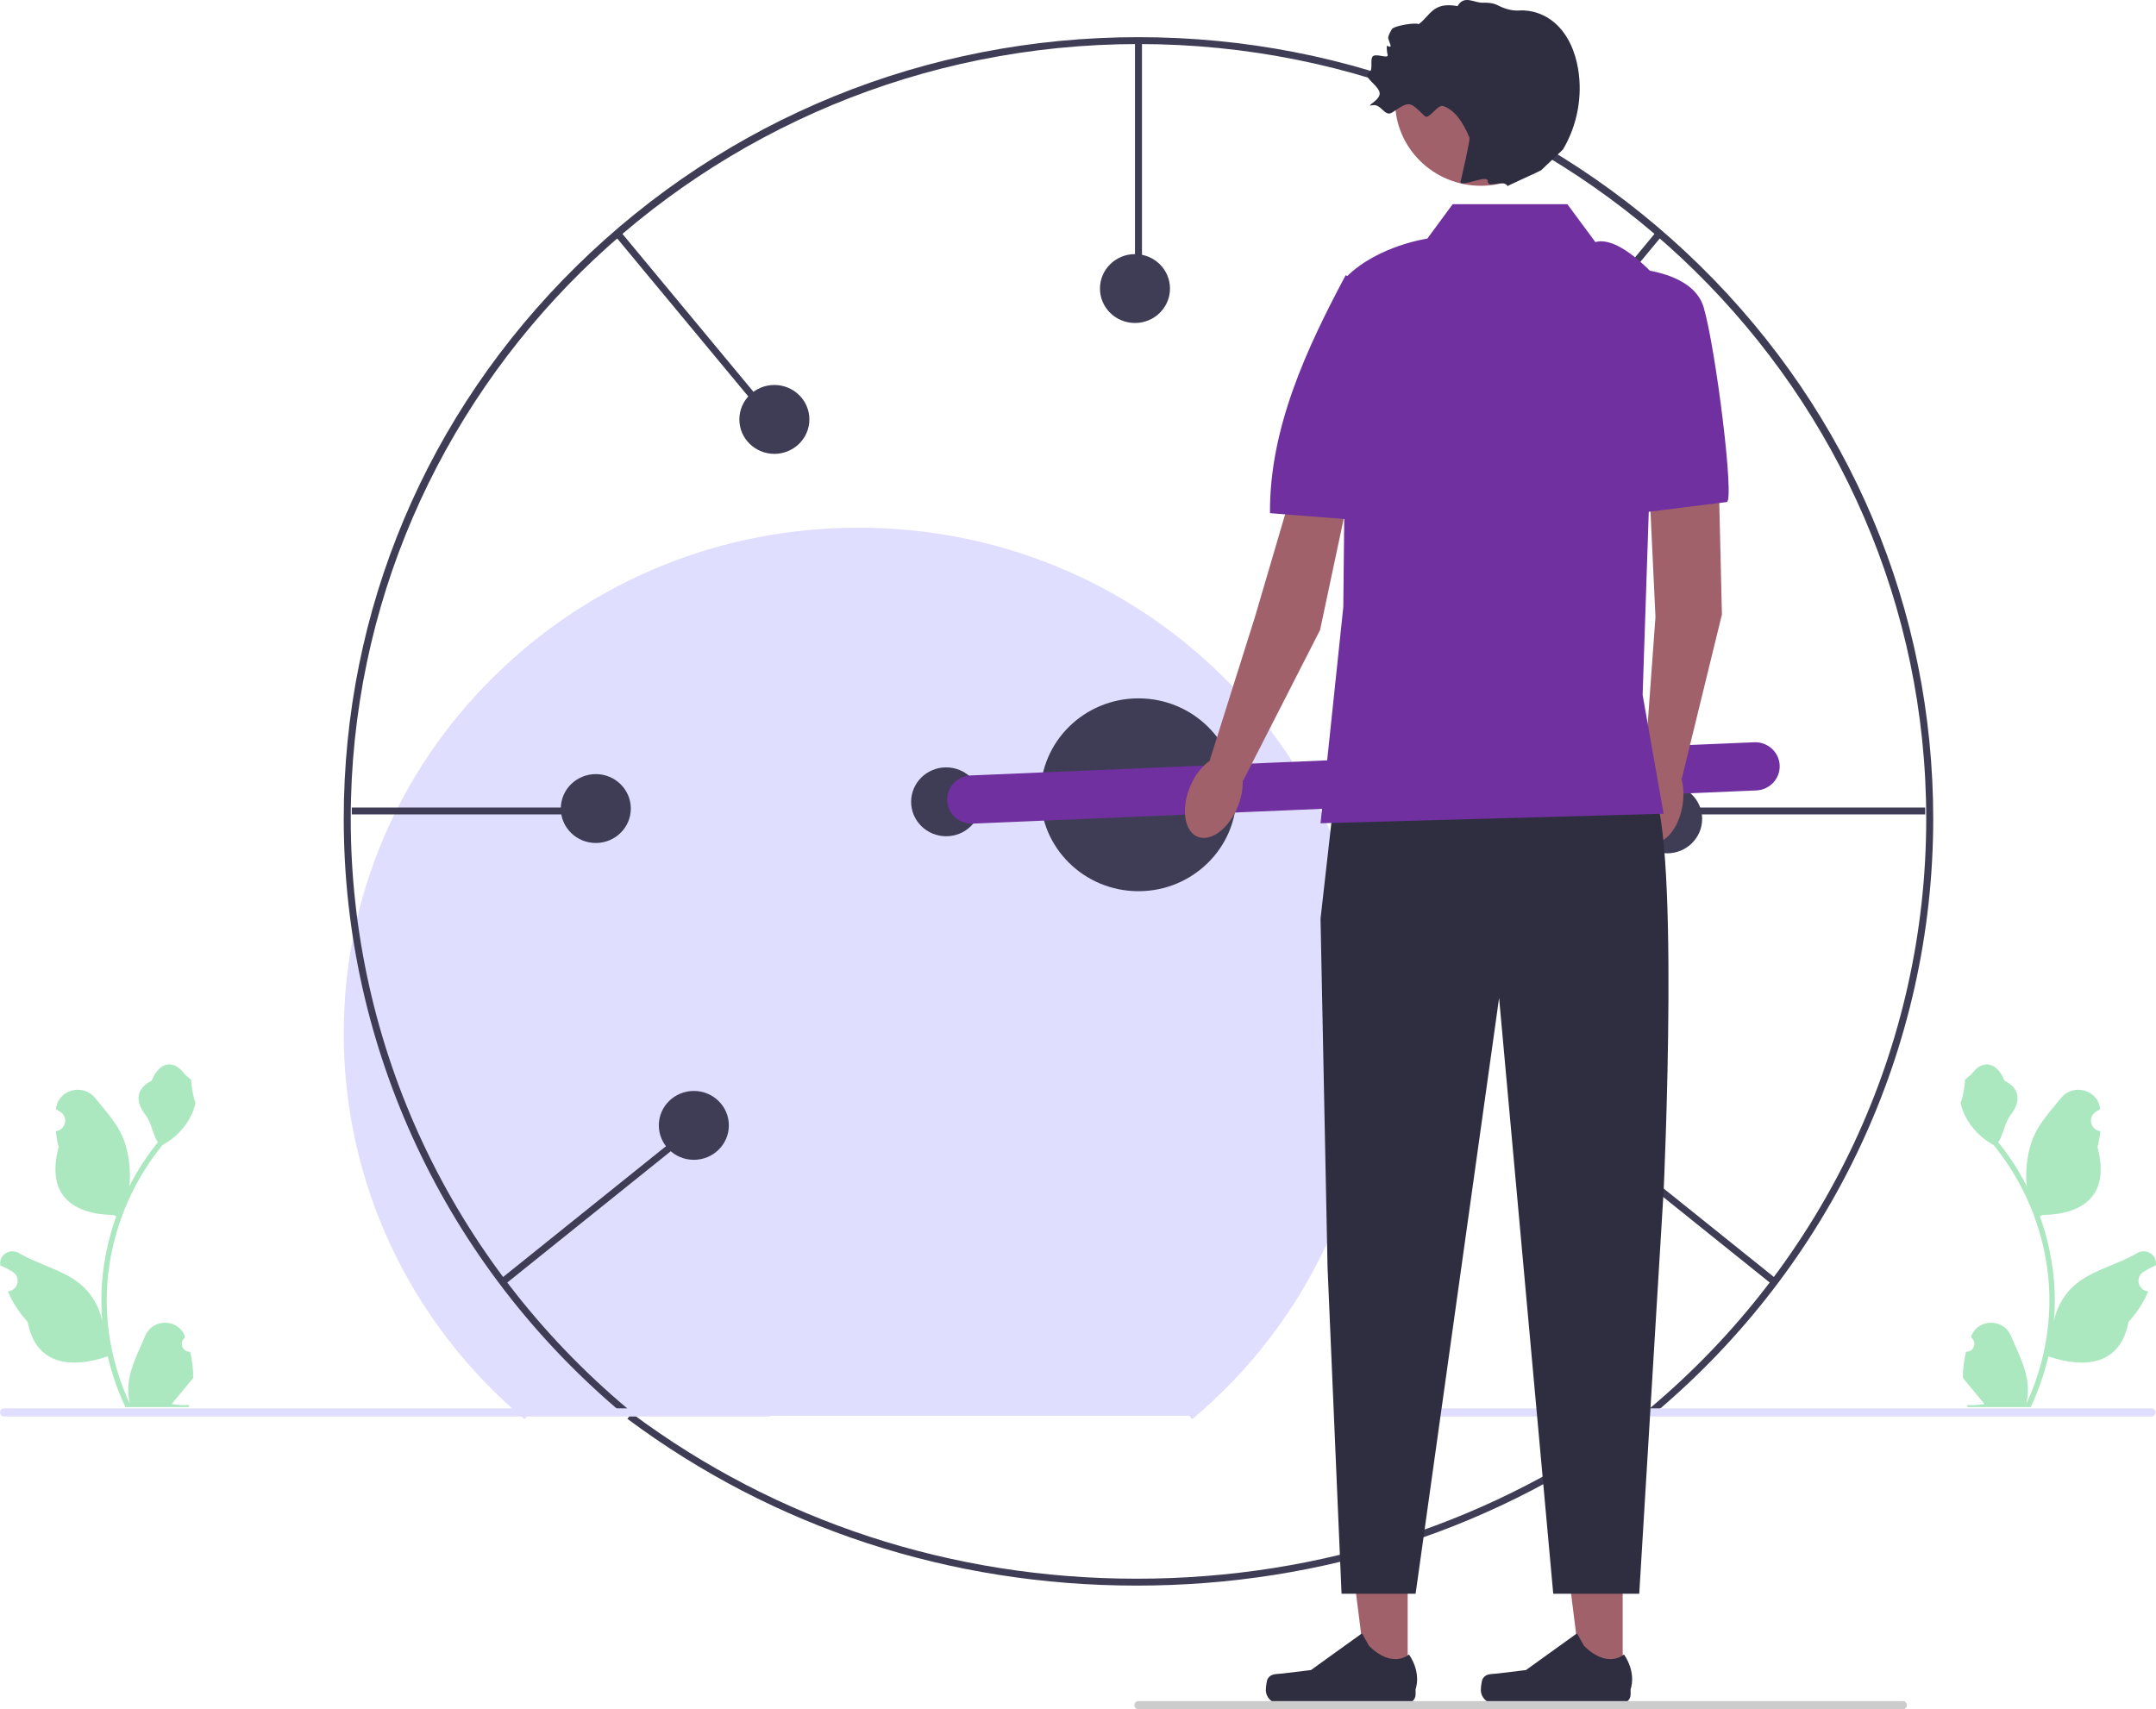 <svg width="2400" height="1903" viewBox="0 0 2400 1903" fill="none" xmlns="http://www.w3.org/2000/svg">
<g clip-path="url(#clip0_2955_1880)">
<path d="M1265.25 1765.33C1057.52 1765.33 861.494 1701.12 698.37 1579.63L703.346 1573.6C865.038 1694.01 1059.34 1757.66 1265.25 1757.66C1471.32 1757.66 1665.74 1693.92 1827.51 1573.33L1832.49 1579.37C1669.29 1701.03 1473.14 1765.33 1265.25 1765.33V1765.33Z" fill="#3F3D56"/>
<path d="M2188.54 1504.93C2196.59 1505.42 2201.04 1495.58 2194.95 1489.84L2194.34 1487.47C2194.42 1487.29 2194.5 1487.1 2194.58 1486.91C2202.72 1467.81 2230.32 1467.94 2238.39 1487.07C2245.56 1504.04 2254.68 1521.05 2256.93 1539C2257.93 1546.93 2257.48 1555 2255.69 1562.77C2272.48 1526.69 2281.32 1487.3 2281.32 1447.67C2281.32 1437.72 2280.76 1427.76 2279.63 1417.83C2278.7 1409.71 2277.42 1401.64 2275.76 1393.64C2266.77 1350.4 2247.31 1309.22 2219.24 1274.82C2205.75 1267.57 2194.5 1256.23 2187.7 1242.63C2185.26 1237.73 2183.35 1232.45 2182.44 1227.08C2183.98 1227.28 2188.23 1204.27 2187.07 1202.86C2189.21 1199.67 2193.04 1198.08 2195.38 1194.96C2207 1179.46 2223.02 1182.16 2231.38 1203.23C2249.24 1212.1 2249.41 1226.8 2238.45 1240.95C2231.48 1249.94 2230.52 1262.12 2224.4 1271.75C2225.03 1272.55 2225.69 1273.31 2226.32 1274.11C2237.86 1288.67 2247.84 1304.32 2256.25 1320.76C2253.87 1302.49 2257.39 1280.47 2263.37 1266.28C2270.18 1250.11 2282.95 1236.49 2294.2 1222.51C2307.71 1205.72 2335.41 1213.05 2337.79 1234.34C2337.81 1234.54 2337.83 1234.75 2337.86 1234.95C2336.18 1235.88 2334.55 1236.87 2332.95 1237.91C2323.83 1243.84 2326.98 1257.74 2337.79 1259.38L2338.03 1259.42C2337.43 1265.34 2336.4 1271.21 2334.88 1276.98C2349.31 1331.87 2318.17 1351.86 2273.69 1352.75C2272.71 1353.25 2271.75 1353.74 2270.77 1354.22C2275.28 1366.7 2278.88 1379.5 2281.55 1392.48C2283.94 1403.94 2285.6 1415.53 2286.53 1427.17C2287.69 1441.85 2287.59 1456.61 2286.33 1471.27L2286.4 1470.75C2289.6 1454.61 2298.51 1439.53 2311.45 1429.08C2330.72 1413.5 2357.96 1407.76 2378.75 1395.24C2388.76 1389.22 2401.59 1397 2399.84 1408.42L2399.75 1408.97C2396.66 1410.21 2393.64 1411.64 2390.72 1413.25C2389.05 1414.18 2387.41 1415.16 2385.81 1416.2C2376.69 1422.14 2379.84 1436.04 2390.65 1437.68L2390.89 1437.72C2391.07 1437.74 2391.22 1437.77 2391.4 1437.79C2386.08 1450.2 2378.68 1461.71 2369.42 1471.64C2360.4 1519.56 2321.66 1524.11 2280.21 1510.15H2280.19C2275.65 1529.57 2269.03 1548.54 2260.53 1566.61H2190.3C2190.04 1565.85 2189.82 1565.05 2189.59 1564.29C2196.09 1564.68 2202.63 1564.31 2209.02 1563.15C2203.81 1556.86 2198.6 1550.52 2193.39 1544.23C2193.27 1544.1 2193.17 1543.98 2193.07 1543.86C2190.42 1540.64 2187.75 1537.44 2185.11 1534.22L2185.11 1534.22C2184.94 1524.34 2186.15 1514.49 2188.53 1504.93L2188.54 1504.93V1504.93Z" fill="#ABE8C0"/>
<path d="M211.622 1504.93C203.57 1505.42 199.12 1495.58 205.212 1489.84L205.818 1487.47C205.738 1487.29 205.658 1487.1 205.577 1486.91C197.435 1467.81 169.839 1467.94 161.766 1487.07C154.601 1504.04 145.478 1521.05 143.231 1539C142.224 1546.93 142.677 1555 144.465 1562.77C127.675 1526.69 118.839 1487.3 118.839 1447.67C118.839 1437.72 119.393 1427.76 120.526 1417.83C121.457 1409.71 122.741 1401.64 124.403 1393.64C133.389 1350.4 152.847 1309.22 180.914 1274.82C194.406 1267.57 205.658 1256.23 212.455 1242.63C214.896 1237.73 216.81 1232.45 217.716 1227.08C216.18 1227.28 211.926 1204.27 213.084 1202.86C210.944 1199.67 207.114 1198.08 204.777 1194.96C193.154 1179.46 177.141 1182.16 168.781 1203.23C150.923 1212.1 150.75 1226.8 161.708 1240.95C168.679 1249.94 169.637 1262.12 175.754 1271.75C175.124 1272.55 174.47 1273.31 173.841 1274.11C162.3 1288.67 152.319 1304.32 143.905 1320.76C146.283 1302.49 142.772 1280.47 136.787 1266.28C129.974 1250.11 117.204 1236.49 105.958 1222.51C92.45 1205.72 64.75 1213.05 62.37 1234.34C62.347 1234.54 62.325 1234.75 62.303 1234.95C63.973 1235.88 65.61 1236.87 67.208 1237.91C76.326 1243.84 73.175 1257.74 62.371 1259.38L62.127 1259.42C62.731 1265.34 63.763 1271.21 65.273 1276.98C50.846 1331.87 81.993 1351.86 126.466 1352.75C127.448 1353.25 128.405 1353.74 129.387 1354.22C124.881 1366.7 121.281 1379.5 118.613 1392.48C116.222 1403.94 114.56 1415.53 113.629 1427.17C112.471 1441.85 112.572 1456.61 113.83 1471.27L113.755 1470.75C110.558 1454.61 101.647 1439.53 88.708 1429.08C69.434 1413.5 42.202 1407.76 21.409 1395.24C11.399 1389.22 -1.427 1397 0.319 1408.42L0.405 1408.97C3.501 1410.21 6.521 1411.64 9.441 1413.25C11.112 1414.18 12.748 1415.16 14.347 1416.2C23.464 1422.14 20.313 1436.04 9.51 1437.68L9.265 1437.72C9.089 1437.74 8.938 1437.77 8.762 1437.79C14.073 1450.2 21.473 1461.71 30.737 1471.64C39.758 1519.56 78.502 1524.11 119.947 1510.15H119.972C124.503 1529.57 131.123 1548.54 139.632 1566.61H209.862C210.114 1565.85 210.34 1565.05 210.567 1564.29C204.072 1564.68 197.528 1564.31 191.134 1563.15C196.345 1556.86 201.555 1550.52 206.766 1544.23C206.892 1544.1 206.992 1543.98 207.093 1543.86C209.736 1540.64 212.404 1537.44 215.047 1534.22L215.049 1534.22C215.214 1524.34 214.01 1514.49 211.624 1504.93L211.622 1504.93V1504.93Z" fill="#ABE8C0"/>
<path d="M587.187 1576.27L583.911 1580.05C455.998 1472.73 382.635 1316.39 382.635 1151.11C382.635 1000.56 442.227 859.029 550.431 752.58C658.637 646.131 802.506 587.507 955.539 587.507C1108.57 587.507 1252.44 646.131 1360.65 752.58C1468.85 859.029 1528.44 1000.56 1528.44 1151.11C1528.44 1316.39 1455.08 1472.73 1327.17 1580.05L1323.89 1576.27" fill="#E0DEFF"/>
<path d="M1841.2 1574.08L1836.14 1568.25C2031.93 1403.98 2144.22 1164.67 2144.22 911.705C2144.22 436.032 1750.84 49.043 1267.32 49.043C783.803 49.043 390.43 436.032 390.43 911.705C390.43 1164.67 502.719 1403.98 698.507 1568.25L693.449 1574.08C495.923 1408.35 382.635 1166.92 382.635 911.705C382.635 679.224 474.658 460.665 641.749 296.284C808.842 131.904 1031.01 41.375 1267.32 41.375C1503.64 41.375 1725.8 131.904 1892.9 296.284C2059.99 460.665 2152.01 679.224 2152.01 911.705C2152.01 1166.92 2038.72 1408.35 1841.2 1574.08V1574.08Z" fill="#3F3D56"/>
<path d="M1539.44 1572.54C1539.44 1575.07 1541.5 1577.11 1544.07 1577.11H2394.82C2397.39 1577.11 2399.45 1575.07 2399.45 1572.54C2399.45 1570.01 2397.39 1567.98 2394.82 1567.98H1544.07C1541.5 1567.98 1539.44 1570.01 1539.44 1572.54Z" fill="#E0DEFF"/>
<path d="M1271.22 45.209H1263.43V311.3H1271.22V45.209Z" fill="#3F3D56"/>
<path d="M662.074 899.057H391.596V906.725H662.074V899.057Z" fill="#3F3D56"/>
<path d="M689.877 256.79L683.837 261.639L854.854 467.788L860.894 462.939L689.877 256.79Z" fill="#3F3D56"/>
<path d="M765.533 1256.69L556.021 1424.98L560.949 1430.92L770.461 1262.63L765.533 1256.69Z" fill="#3F3D56"/>
<path d="M2143.05 899.057H1872.57V906.725H2143.05V899.057Z" fill="#3F3D56"/>
<path d="M1844.76 256.784L1673.76 462.945L1679.8 467.794L1850.8 261.633L1844.76 256.784Z" fill="#3F3D56"/>
<path d="M1769.09 1256.71L1764.17 1262.65L1973.72 1430.9L1978.65 1424.96L1769.09 1256.71Z" fill="#3F3D56"/>
<path d="M1267.32 992.22C1327.59 992.22 1376.45 944.156 1376.45 884.867C1376.45 825.577 1327.59 777.513 1267.32 777.513C1207.06 777.513 1158.2 825.577 1158.2 884.867C1158.2 944.156 1207.06 992.22 1267.32 992.22Z" fill="#3F3D56"/>
<path d="M1770.08 1295.11C1791.6 1295.11 1809.05 1277.94 1809.05 1256.77C1809.05 1235.59 1791.6 1218.43 1770.08 1218.43C1748.55 1218.43 1731.1 1235.59 1731.1 1256.77C1731.1 1277.94 1748.55 1295.11 1770.08 1295.11Z" fill="#3F3D56"/>
<path d="M1855.82 950.046C1877.34 950.046 1894.79 932.88 1894.79 911.705C1894.79 890.53 1877.34 873.365 1855.82 873.365C1834.29 873.365 1816.84 890.53 1816.84 911.705C1816.84 932.88 1834.29 950.046 1855.82 950.046Z" fill="#3F3D56"/>
<path d="M1668.75 505.296C1690.27 505.296 1707.72 488.13 1707.72 466.955C1707.72 445.78 1690.27 428.615 1668.75 428.615C1647.22 428.615 1629.77 445.78 1629.77 466.955C1629.77 488.13 1647.22 505.296 1668.75 505.296Z" fill="#3F3D56"/>
<path d="M1263.43 359.601C1284.95 359.601 1302.4 342.436 1302.4 321.261C1302.4 300.086 1284.95 282.92 1263.43 282.92C1241.9 282.92 1224.45 300.086 1224.45 321.261C1224.45 342.436 1241.9 359.601 1263.43 359.601Z" fill="#3F3D56"/>
<path d="M862.004 505.296C883.528 505.296 900.977 488.13 900.977 466.955C900.977 445.78 883.528 428.615 862.004 428.615C840.48 428.615 823.031 445.78 823.031 466.955C823.031 488.13 840.48 505.296 862.004 505.296Z" fill="#3F3D56"/>
<path d="M663.241 938.543C684.765 938.543 702.214 921.378 702.214 900.203C702.214 879.028 684.765 861.862 663.241 861.862C641.717 861.862 624.268 879.028 624.268 900.203C624.268 921.378 641.717 938.543 663.241 938.543Z" fill="#3F3D56"/>
<path d="M772.366 1291.28C793.89 1291.28 811.339 1274.11 811.339 1252.94C811.339 1231.76 793.89 1214.6 772.366 1214.6C750.841 1214.6 733.393 1231.76 733.393 1252.94C733.393 1274.11 750.841 1291.28 772.366 1291.28Z" fill="#3F3D56"/>
<path d="M1053.21 931.037C1074.73 931.037 1092.18 913.872 1092.18 892.697C1092.18 871.522 1074.73 854.356 1053.21 854.356C1031.69 854.356 1014.24 871.522 1014.24 892.697C1014.24 913.872 1031.69 931.037 1053.21 931.037Z" fill="#3F3D56"/>
<path d="M1952.66 826.405L1080.47 863.356C1065.42 863.994 1053.74 876.516 1054.39 891.324L1054.39 891.324C1055.04 906.133 1067.76 917.621 1082.82 916.983L1955.01 880.032C1970.06 879.395 1981.74 866.873 1981.09 852.064C1980.44 837.256 1967.71 825.768 1952.66 826.405Z" fill="#7030A0"/>
<path d="M1566.98 1869.95L1521.53 1869.94L1499.9 1697.46L1566.99 1697.47L1566.98 1869.95Z" fill="#A0616A"/>
<path d="M1411.25 1868.93C1409.83 1871.28 1409.09 1878.85 1409.09 1881.57C1409.09 1889.95 1415.99 1896.75 1424.51 1896.75H1565.28C1571.09 1896.75 1575.8 1892.11 1575.8 1886.4V1880.63C1575.8 1880.63 1582.77 1863.3 1568.43 1841.94C1568.43 1841.94 1550.61 1858.67 1523.99 1832.47L1516.13 1818.48L1459.3 1859.37L1427.8 1863.19C1420.9 1864.02 1414.79 1863.06 1411.25 1868.93V1868.93Z" fill="#2F2E41"/>
<path d="M1806.33 1869.95L1760.87 1869.94L1739.25 1697.46L1806.34 1697.47L1806.33 1869.95Z" fill="#A0616A"/>
<path d="M1650.6 1868.93C1649.18 1871.28 1648.44 1878.85 1648.44 1881.57C1648.44 1889.95 1655.34 1896.75 1663.86 1896.75H1804.63C1810.44 1896.75 1815.15 1892.11 1815.15 1886.4V1880.63C1815.15 1880.63 1822.12 1863.3 1807.78 1841.94C1807.78 1841.94 1789.96 1858.67 1763.33 1832.47L1755.48 1818.48L1698.65 1859.37L1667.15 1863.19C1660.25 1864.02 1654.14 1863.06 1650.6 1868.93V1868.93Z" fill="#2F2E41"/>
<path d="M1911.99 481.522L1916.8 684.09L1872.24 866.408L1830.75 852.844L1842.83 686.756L1832.2 462.958L1911.99 481.522Z" fill="#A0616A"/>
<path d="M1873.13 895.519C1876.98 869.394 1867.32 846.394 1851.55 844.146C1835.79 841.899 1819.88 861.255 1816.04 887.38C1812.19 913.504 1821.85 936.505 1837.62 938.752C1853.39 941 1869.29 921.644 1873.13 895.519Z" fill="#A0616A"/>
<path d="M1807.1 298.269C1807.1 298.269 1883.57 298.098 1896.49 342.178C1909.91 388.013 1931.33 558.962 1922.07 558.972L1826.6 570.843L1807.1 298.269Z" fill="#7030A0"/>
<path d="M1511.58 503.111L1469.45 701.448L1383.91 869.02L1346.64 846.53L1396.8 687.497L1461.56 467.183L1511.58 503.111Z" fill="#A0616A"/>
<path d="M1378.05 897.569C1387.83 872.989 1383.74 848.43 1368.91 842.714C1354.07 836.998 1334.11 852.29 1324.33 876.869C1314.54 901.449 1318.63 926.008 1333.47 931.724C1348.3 937.44 1368.26 922.148 1378.05 897.569Z" fill="#A0616A"/>
<path d="M1497.96 306.425C1497.96 306.425 1539.77 324.771 1551.47 369.18C1562.1 409.577 1588.4 587.342 1511.13 578.997L1413.7 571.329C1413.01 476.981 1454.41 388.025 1497.96 306.425V306.425Z" fill="#7030A0"/>
<path d="M1485.57 884.867L1469.98 1022.89L1477.78 1410.74L1493.37 1774.37H1575.82L1668.75 1111.08L1729.02 1774.37H1824.76L1851.92 1325.78C1851.92 1325.78 1871.41 907.871 1836.33 873.364C1801.25 838.858 1485.57 884.867 1485.57 884.867Z" fill="#2F2E41"/>
<path d="M1744.74 227.327H1617.07L1588.85 265.667C1588.85 265.667 1534.29 273.335 1499.21 307.842L1495.32 675.911L1469.98 916.596L1851.89 905.954L1828.53 773.679L1844.09 309.427C1844.09 309.427 1803.2 261.833 1775.92 269.501L1744.74 227.327V227.327Z" fill="#7030A0"/>
<path d="M1648.5 206.827C1701.26 206.827 1744.03 164.751 1744.03 112.847C1744.03 60.943 1701.26 18.867 1648.5 18.867C1595.74 18.867 1552.97 60.943 1552.97 112.847C1552.97 164.751 1595.74 206.827 1648.5 206.827Z" fill="#A0616A"/>
<path d="M1730.57 25.334C1719.89 16.075 1705.22 10.745 1691.23 11.689C1682.74 12.262 1674.51 9.638 1666.98 5.754C1666.47 5.491 1665.95 5.251 1665.42 5.037C1660.67 3.107 1655.39 2.89 1650.26 3.013C1640.9 3.236 1629.83 -6 1622.5 6.809C1594.75 1.668 1592.19 17.53 1579.28 26.877C1575.62 24.754 1551.95 28.622 1549.46 32.442C1547.57 35.35 1546.25 38.314 1545.35 41.192C1544.78 43.038 1548.24 49.773 1547.98 51.511C1547.72 53.249 1543.73 49.991 1543.7 51.547C1543.61 55.713 1544.2 59.095 1544.7 60.981C1545.96 65.794 1532.97 59.628 1528.71 62.299C1524.45 64.97 1528.79 77.329 1524.62 80.139C1519.65 83.493 1522.94 87.199 1527.28 91.582C1530.27 94.602 1533.75 97.944 1535.36 101.713C1539.31 110.95 1517.6 119.135 1527.59 117.183C1537.91 115.169 1541.27 130.96 1549.95 125.118C1569.58 111.902 1568.87 112.987 1586 129.219C1590.75 133.726 1600.1 116.075 1606.39 118.056C1618.24 121.789 1627.92 134.299 1635.75 153.21C1636.86 155.887 1626.36 199.555 1625.88 202.405C1624.75 209.046 1656.18 194.062 1656.1 201.305C1655.98 210.863 1673.26 198.815 1678.23 207.192C1678.85 206.429 1713.89 190.754 1715.57 189.537L1739.84 166.454C1755.75 139.664 1761.83 107.354 1756.71 76.737C1753.49 57.453 1745.48 38.25 1730.57 25.334H1730.57Z" fill="#2F2E41"/>
<path d="M1262.73 1898.44C1262.73 1900.97 1264.79 1903 1267.36 1903H2118.11C2120.68 1903 2122.74 1900.97 2122.74 1898.44C2122.74 1895.91 2120.68 1893.88 2118.11 1893.88H1267.36C1264.79 1893.88 1262.73 1895.91 1262.73 1898.44Z" fill="#CCCCCC"/>
<path d="M0 1572.54C0 1575.07 2.066 1577.11 4.638 1577.11H855.381C857.953 1577.11 860.018 1575.07 860.018 1572.54C860.018 1570.01 857.953 1567.98 855.381 1567.98H4.638C2.066 1567.98 0 1570.01 0 1572.54Z" fill="#E0DEFF"/>
</g>
<defs>
<clipPath id="clip0_2955_1880">
<rect width="2400" height="1903" fill="white"/>
</clipPath>
</defs>
</svg>
